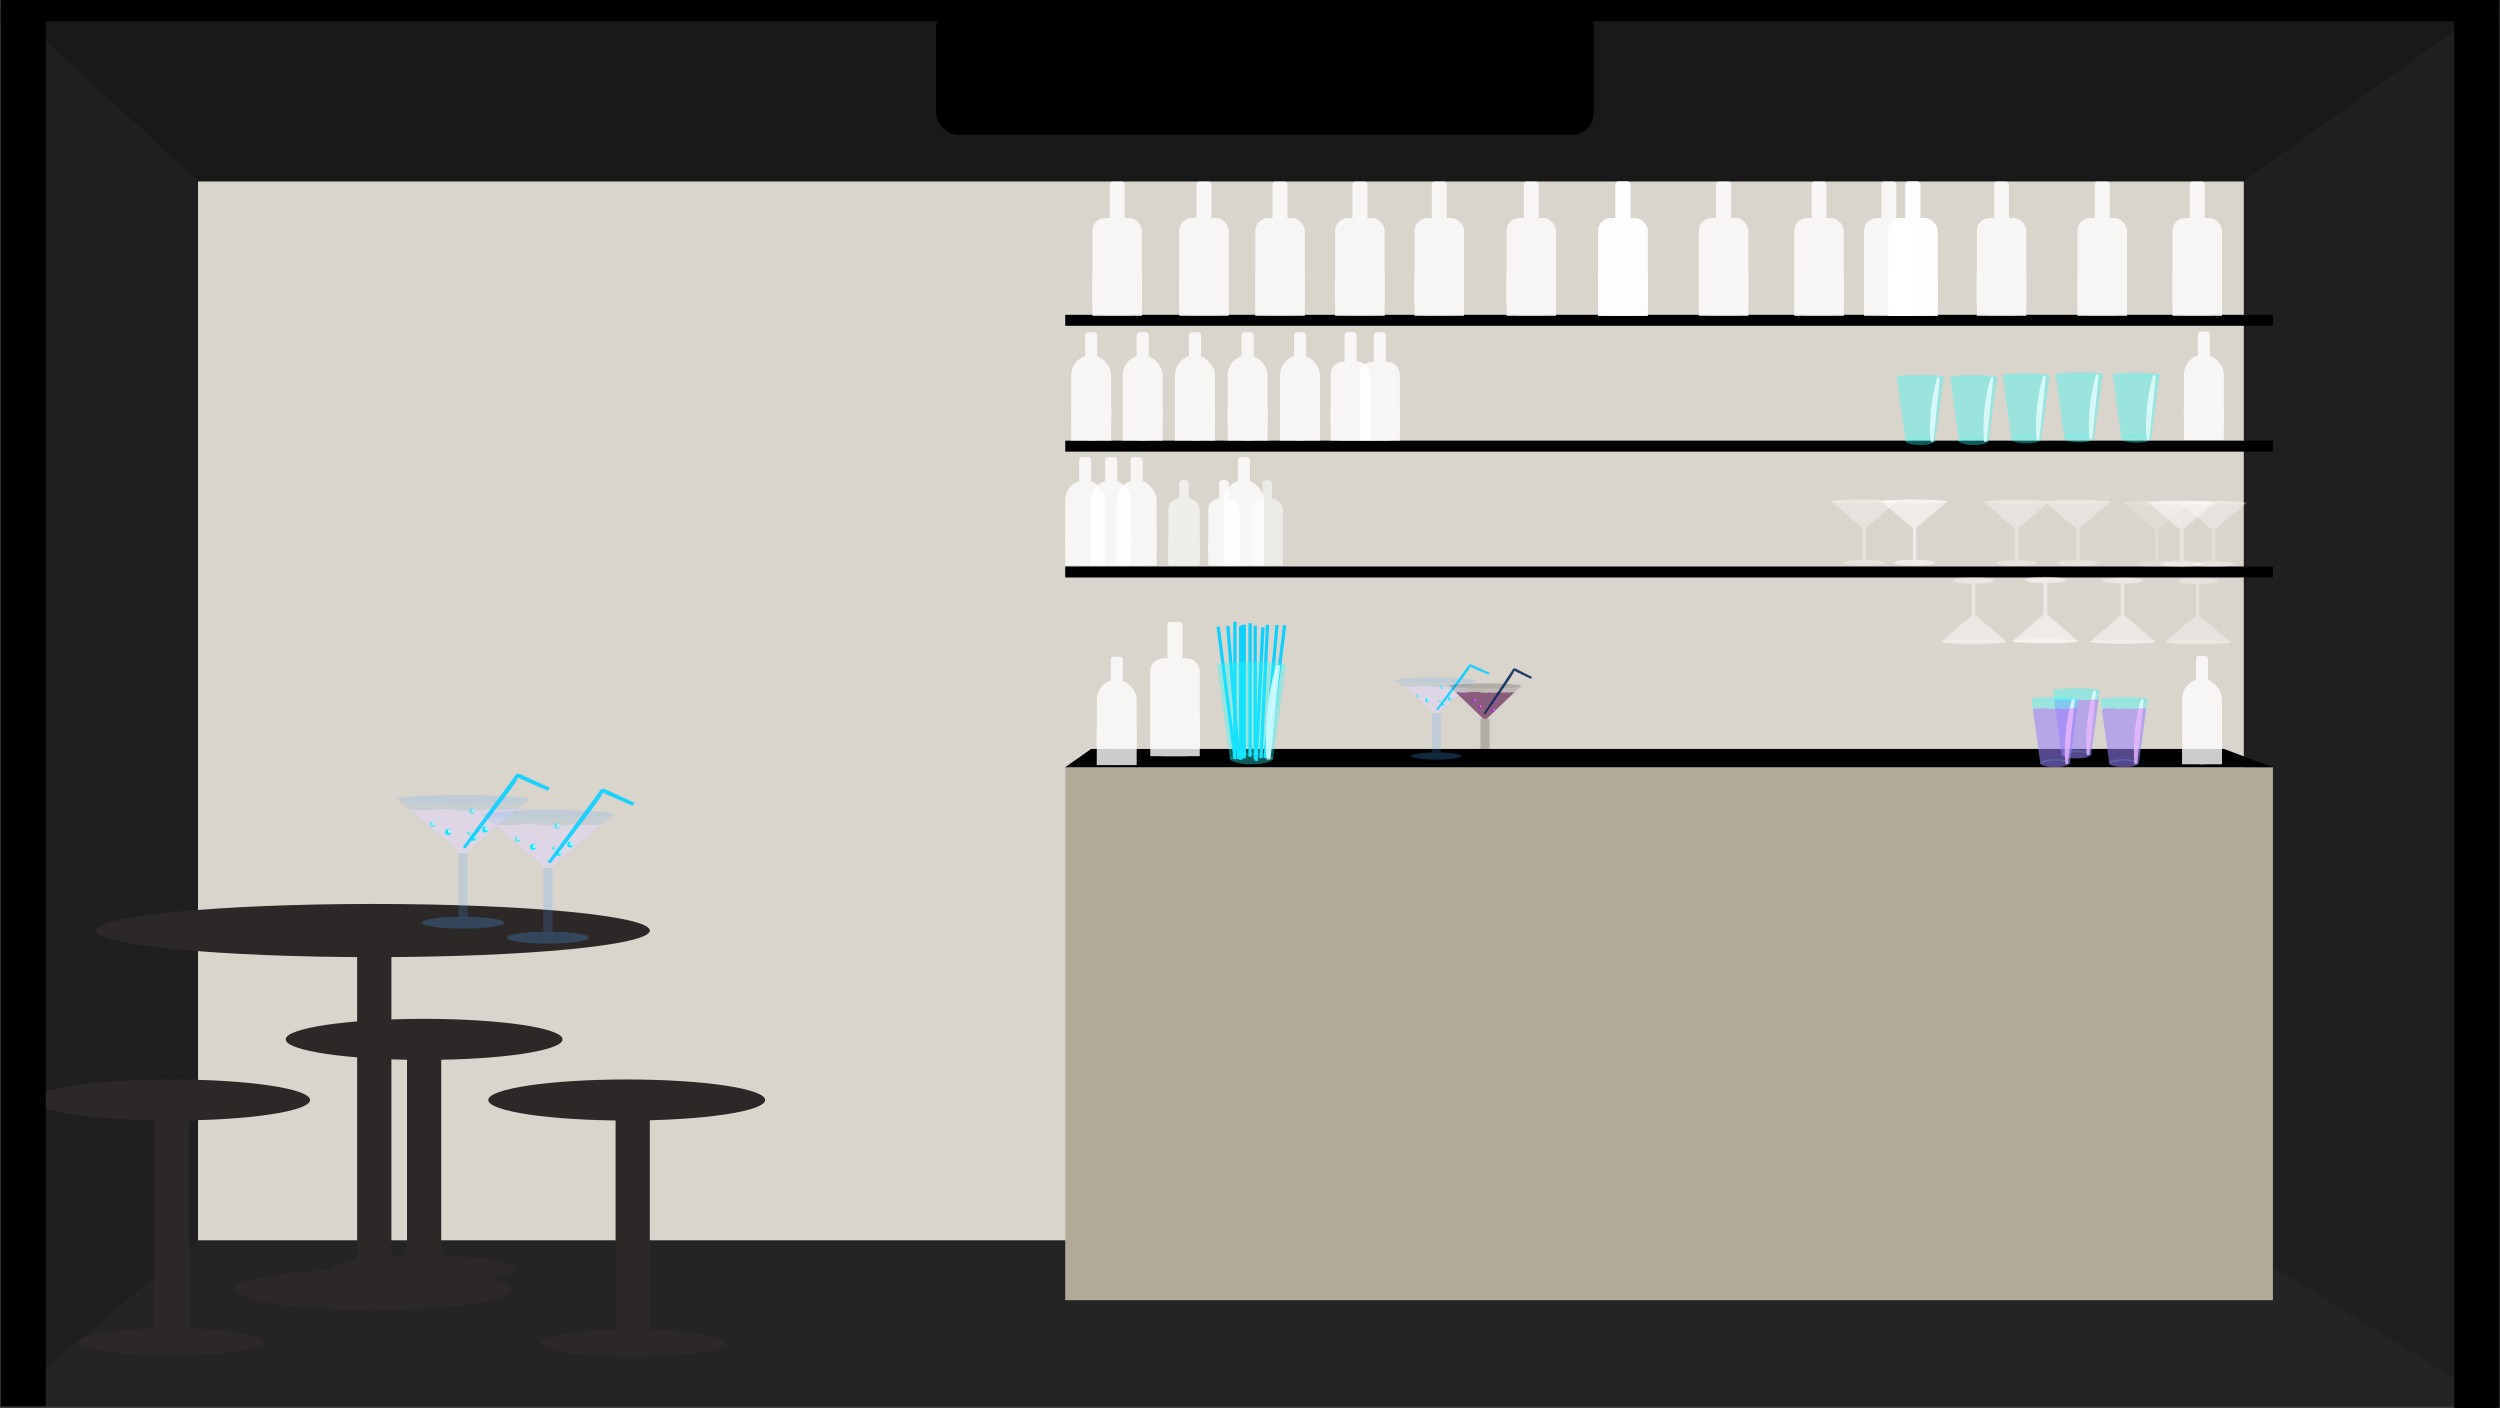 <svg id="Layer_1" data-name="Layer 1" xmlns="http://www.w3.org/2000/svg" width="1366" height="769.29" viewBox="0 0 1366 769.29"><rect x="0" y="0" width="1366" height="769.29" fill="#333333" stroke="none"/><defs><style>.cls-1,.cls-13{opacity:0.4;}.cls-11,.cls-16,.cls-2,.cls-29{opacity:0.5;}.cls-12,.cls-14,.cls-21,.cls-26,.cls-27,.cls-3{opacity:0.3;}.cls-4{fill:#d9d4cc;}.cls-5{fill:none;stroke-width:6px;}.cls-27,.cls-5{stroke:#000;}.cls-14,.cls-27,.cls-5{stroke-miterlimit:10;}.cls-6{fill:#b2a999;}.cls-7{fill:#2d2828;}.cls-25,.cls-8{opacity:0.8;}.cls-20,.cls-21,.cls-9{fill:#fff;}.cls-10,.cls-24,.cls-30{opacity:0.6;}.cls-12,.cls-13,.cls-14,.cls-15{fill:#4aa5ff;}.cls-14{stroke:#4aa5ff;}.cls-14,.cls-27{stroke-width:5px;}.cls-15,.cls-28{opacity:0.2;}.cls-16{fill:#f6def9;}.cls-17{fill:#15e7ff;}.cls-18{fill:#bff8ff;}.cls-19,.cls-23{fill:#0bd1ff;}.cls-19,.cls-32{opacity:0.9;}.cls-20{opacity:0.45;}.cls-22{fill:gray;}.cls-24{fill:#2afffc;}.cls-25{fill:#e5fdff;}.cls-26{fill:#f915ff;}.cls-29{fill:#550045;}.cls-30{fill:#be00e9;}.cls-31{fill:#d294ff;}.cls-32{fill:#092a5e;}</style></defs><polygon class="cls-1" points="1226 99.18 1226 413.26 1241.9 419.19 1241.9 692.36 1365.5 768.35 1365.5 -0.35 1226 99.18"/><polygon class="cls-2" points="1226 99.18 1365.5 -0.35 0.5 -0.35 108.19 99.18 1226 99.18"/><polygon class="cls-1" points="108.19 677.7 0.5 768.35 0.5 -0.35 108.19 99.18 108.19 677.7"/><polygon class="cls-3" points="1241.9 710.41 582.04 710.41 582.04 677.7 108.19 677.7 0.5 768.35 1365.5 768.35 1241.9 692.36 1241.9 710.41"/><rect x="511.48" y="3.43" width="359.34" height="70.16" rx="12"/><rect class="cls-4" x="108.19" y="99.18" width="1117.8" height="578.51"/><line class="cls-5" x1="582.05" y1="175.01" x2="1241.9" y2="175.01"/><line class="cls-5" x1="582.05" y1="243.77" x2="1241.9" y2="243.77"/><line class="cls-5" x1="582.05" y1="312.53" x2="1241.9" y2="312.53"/><rect class="cls-6" x="582.05" y="419.19" width="659.86" height="291.22"/><ellipse class="cls-7" cx="203.8" cy="508.45" rx="151.28" ry="14.53"/><ellipse class="cls-7" cx="93.79" cy="601.04" rx="75.64" ry="11.22"/><ellipse class="cls-7" cx="342.43" cy="601.04" rx="75.64" ry="11.22"/><ellipse class="cls-7" cx="231.74" cy="567.92" rx="75.64" ry="11.22"/><rect class="cls-7" x="195.15" y="520.62" width="18.71" height="188.32"/><ellipse class="cls-7" cx="203.8" cy="704.57" rx="75.64" ry="11.22"/><rect class="cls-7" x="84.43" y="596.02" width="18.71" height="132.14"/><rect class="cls-7" x="336.36" y="601.04" width="18.71" height="132.14"/><rect class="cls-7" x="222.39" y="567.92" width="18.71" height="132.14"/><ellipse class="cls-7" cx="93.79" cy="733.18" rx="50.24" ry="7.45"/><ellipse class="cls-7" cx="345.72" cy="733.92" rx="50.24" ry="7.45"/><ellipse class="cls-7" cx="231.74" cy="693.35" rx="50.24" ry="7.45"/><g class="cls-8"><rect class="cls-9" x="589.67" y="249.78" width="6.57" height="17.64" rx="1.57"/><rect class="cls-9" x="582.05" y="262.36" width="21.81" height="46.64" rx="10.91"/><rect class="cls-9" x="582.05" y="291.35" width="21.81" height="17.65"/></g><g class="cls-8"><rect class="cls-9" x="621.08" y="181.52" width="6.57" height="17.64" rx="1.57"/><rect class="cls-9" x="613.46" y="194.1" width="21.81" height="46.64" rx="10.91"/><rect class="cls-9" x="613.46" y="223.1" width="21.81" height="17.65"/></g><g class="cls-8"><rect class="cls-9" x="592.95" y="181.52" width="6.57" height="17.64" rx="1.57"/><rect class="cls-9" x="585.33" y="194.1" width="21.81" height="46.64" rx="10.91"/><rect class="cls-9" x="585.33" y="223.1" width="21.81" height="17.65"/></g><g class="cls-8"><rect class="cls-9" x="676.43" y="249.78" width="6.57" height="17.64" rx="1.57"/><rect class="cls-9" x="668.81" y="262.36" width="21.81" height="46.64" rx="10.91"/><rect class="cls-9" x="668.81" y="291.35" width="21.81" height="17.65"/></g><g class="cls-10"><rect class="cls-9" x="644.33" y="262.36" width="5.18" height="13.89" rx="1.57"/><rect class="cls-9" x="638.33" y="272.27" width="17.18" height="36.73" rx="6.36"/><rect class="cls-9" x="638.33" y="295.1" width="17.18" height="13.9"/></g><g class="cls-8"><rect class="cls-9" x="603.86" y="249.78" width="6.57" height="17.64" rx="1.57"/><rect class="cls-9" x="596.24" y="262.36" width="21.81" height="46.64" rx="10.91"/><rect class="cls-9" x="596.24" y="291.35" width="21.81" height="17.65"/></g><g class="cls-8"><rect class="cls-9" x="617.79" y="249.78" width="6.57" height="17.64" rx="1.57"/><rect class="cls-9" x="610.17" y="262.36" width="21.81" height="46.64" rx="10.91"/><rect class="cls-9" x="610.17" y="291.35" width="21.81" height="17.65"/></g><g class="cls-8"><rect class="cls-9" x="666.22" y="262.36" width="5.18" height="13.89" rx="1.57"/><rect class="cls-9" x="660.22" y="272.27" width="17.18" height="36.73" rx="6.36"/><rect class="cls-9" x="660.22" y="295.1" width="17.18" height="13.9"/></g><g class="cls-11"><rect class="cls-9" x="689.85" y="262.36" width="5.18" height="13.89" rx="1.57"/><rect class="cls-9" x="683.85" y="272.27" width="17.18" height="36.73" rx="6.36"/><rect class="cls-9" x="683.85" y="295.1" width="17.18" height="13.9"/></g><g class="cls-8"><rect class="cls-9" x="707.04" y="181.52" width="6.57" height="17.64" rx="1.57"/><rect class="cls-9" x="699.42" y="194.1" width="21.81" height="46.64" rx="10.91"/><rect class="cls-9" x="699.42" y="223.1" width="21.81" height="17.65"/></g><g class="cls-8"><rect class="cls-9" x="678.42" y="181.52" width="6.57" height="17.64" rx="1.57"/><rect class="cls-9" x="670.8" y="194.1" width="21.81" height="46.64" rx="10.91"/><rect class="cls-9" x="670.8" y="223.1" width="21.81" height="17.65"/></g><g class="cls-8"><rect class="cls-9" x="649.65" y="181.52" width="6.57" height="17.64" rx="1.57"/><rect class="cls-9" x="642.03" y="194.1" width="21.81" height="46.64" rx="10.91"/><rect class="cls-9" x="642.03" y="223.1" width="21.81" height="17.65"/></g><g class="cls-8"><rect class="cls-9" x="1200.9" y="181.18" width="6.57" height="17.64" rx="1.57"/><rect class="cls-9" x="1193.28" y="193.76" width="21.81" height="46.64" rx="10.91"/><rect class="cls-9" x="1193.28" y="222.75" width="21.81" height="17.65"/></g><g class="cls-8"><rect class="cls-9" x="734.69" y="181.52" width="6.57" height="17.64" rx="1.57"/><rect class="cls-9" x="727.07" y="197.62" width="21.81" height="43.12" rx="6.97"/><rect class="cls-9" x="727.07" y="223.1" width="21.81" height="17.65"/></g><g class="cls-8"><rect class="cls-9" x="750.68" y="181.52" width="6.57" height="17.64" rx="1.57"/><rect class="cls-9" x="743.06" y="197.62" width="21.81" height="43.12" rx="6.97"/><rect class="cls-9" x="743.06" y="223.1" width="21.81" height="17.65"/></g><g class="cls-10"><ellipse class="cls-12" cx="253.01" cy="436.79" rx="35.97" ry="2.35"/><ellipse class="cls-13" cx="253.01" cy="504.15" rx="22.47" ry="3.24"/><line class="cls-14" x1="253.01" y1="466.08" x2="253.01" y2="500.91"/><path class="cls-15" d="M289,436.79l-34.36,29.35h-3.26L217,436.79a11.87,11.87,0,0,0,4.65,1.16l4.46.4,4.32.27,3.69.17,4.45.16,6.35.13,8,.06s10.22.06,10.24-.09l7.2-.2,8.87-.46,5.56-.51S287.72,437.72,289,436.79Z"/></g><path class="cls-16" d="M224.25,442.48s2.41-.36,3,0,8.48.28,8.64,0,11.25-.6,12.25,0,15.79.48,16.11.2a4.79,4.79,0,0,1,1.85-.57c-.2.13,1.32.06,1.67.39s7.29,0,7.29,0a17.49,17.49,0,0,0,4.09,0,7.28,7.28,0,0,1,2.65,0l-27.15,23.6h-3.26Z"/><g class="cls-11"><circle class="cls-17" cx="236.4" cy="450.31" r="1.64"/><ellipse class="cls-18" cx="236.88" cy="449.89" rx="0.75" ry="0.94"/></g><circle class="cls-17" cx="244.82" cy="454.66" r="1.64"/><ellipse class="cls-18" cx="245.58" cy="454.3" rx="0.75" ry="0.94"/><g class="cls-11"><circle class="cls-17" cx="257.93" cy="443.18" r="1.64"/><ellipse class="cls-18" cx="258.68" cy="442.81" rx="0.75" ry="0.94"/></g><circle class="cls-17" cx="265.11" cy="453.27" r="1.64"/><ellipse class="cls-18" cx="265.86" cy="452.9" rx="0.75" ry="0.94"/><circle class="cls-17" cx="258.75" cy="457.77" r="1.64"/><ellipse class="cls-18" cx="259.5" cy="457.4" rx="0.75" ry="0.94"/><circle class="cls-17" cx="260.83" cy="453.84" r="0.82"/><ellipse class="cls-18" cx="261.21" cy="453.66" rx="0.38" ry="0.47"/><circle class="cls-17" cx="256.29" cy="455.24" r="0.82"/><ellipse class="cls-18" cx="256.67" cy="455.06" rx="0.38" ry="0.47"/><path class="cls-19" d="M252.84,462.78l28.06-38.13s1-2.81,3.52-1.59,16,7.34,16,7.34l-1.11,1.67-15-6.56s-1.33-1.56-1.89.67-28.09,37.42-28.09,37.42Z"/><g class="cls-10"><ellipse class="cls-12" cx="299.38" cy="444.97" rx="35.97" ry="2.35"/><ellipse class="cls-13" cx="299.38" cy="512.33" rx="22.47" ry="3.24"/><line class="cls-14" x1="299.38" y1="474.26" x2="299.38" y2="509.09"/><path class="cls-15" d="M335.36,445,301,474.32h-3.25L263.41,445a11.87,11.87,0,0,0,4.65,1.16l4.46.41,4.32.26,3.7.17,4.44.16,6.35.13,8.05.06s10.22.06,10.25-.09l7.19-.2,8.88-.46,5.55-.51S334.1,445.9,335.36,445Z"/></g><path class="cls-16" d="M270.62,450.66s2.41-.36,3,0,8.48.28,8.64,0,11.25-.6,12.25,0,15.79.49,16.11.2a4.79,4.79,0,0,1,1.85-.57c-.2.13,1.33.06,1.67.4s7.29,0,7.29,0a18.15,18.15,0,0,0,4.1,0,7.06,7.06,0,0,1,2.65,0L301,474.32h-3.25Z"/><g class="cls-11"><circle class="cls-17" cx="282.77" cy="458.5" r="1.64"/><ellipse class="cls-18" cx="283.26" cy="458.07" rx="0.75" ry="0.94"/></g><circle class="cls-17" cx="291.2" cy="462.84" r="1.64"/><ellipse class="cls-18" cx="291.95" cy="462.48" rx="0.75" ry="0.94"/><g class="cls-11"><circle class="cls-17" cx="304.3" cy="451.36" r="1.64"/><ellipse class="cls-18" cx="305.06" cy="450.99" rx="0.75" ry="0.94"/></g><circle class="cls-17" cx="311.48" cy="461.45" r="1.64"/><ellipse class="cls-18" cx="312.23" cy="461.08" rx="0.75" ry="0.94"/><circle class="cls-17" cx="305.12" cy="465.95" r="1.64"/><ellipse class="cls-18" cx="305.88" cy="465.59" rx="0.75" ry="0.94"/><circle class="cls-17" cx="307.21" cy="462.02" r="0.82"/><ellipse class="cls-18" cx="307.58" cy="461.84" rx="0.38" ry="0.47"/><circle class="cls-17" cx="302.66" cy="463.42" r="0.82"/><ellipse class="cls-18" cx="303.04" cy="463.24" rx="0.38" ry="0.47"/><path class="cls-19" d="M299.21,471l28.06-38.13s1-2.81,3.52-1.59,16,7.35,16,7.35l-1.11,1.66-15-6.56s-1.33-1.56-1.88.67-28.1,37.42-28.1,37.42Z"/><g class="cls-10"><ellipse class="cls-20" cx="1208.87" cy="274.89" rx="17.8" ry="1.16"/><ellipse class="cls-21" cx="1208.87" cy="308.22" rx="11.11" ry="1.6"/><path class="cls-21" d="M1226.67,274.89l-17,14.52h-1.61l-17-14.52a5.89,5.89,0,0,0,2.3.58l2.2.2,2.14.13,1.83.09,2.2.07,3.14.07,4,0s5.06,0,5.07-.05l3.56-.1,4.39-.22,2.74-.26A5,5,0,0,0,1226.67,274.89Z"/><rect class="cls-21" x="1208.06" y="289.41" width="1.82" height="17.21"/></g><g class="cls-10"><ellipse class="cls-20" cx="1192.08" cy="274.89" rx="17.8" ry="1.16"/><ellipse class="cls-21" cx="1192.08" cy="308.22" rx="11.11" ry="1.6"/><path class="cls-21" d="M1209.87,274.89l-17,14.52h-1.61l-17-14.52a6,6,0,0,0,2.3.58l2.21.2,2.13.13,1.83.09,2.2.07,3.15.07,4,0s5.05,0,5.06-.05l3.56-.1,4.39-.22,2.75-.26A4.88,4.88,0,0,0,1209.87,274.89Z"/><rect class="cls-21" x="1191.26" y="289.41" width="1.82" height="17.21"/></g><g class="cls-10"><ellipse class="cls-20" cx="1178.39" cy="274.89" rx="17.8" ry="1.16"/><ellipse class="cls-21" cx="1178.39" cy="308.22" rx="11.11" ry="1.6"/><path class="cls-21" d="M1196.19,274.89l-17,14.52h-1.61l-17-14.52a6,6,0,0,0,2.3.58l2.21.2,2.14.13,1.83.09,2.2.07,3.14.07,4,0s5,0,5.07-.05l3.56-.1,4.39-.22,2.74-.26A5,5,0,0,0,1196.19,274.89Z"/><rect class="cls-21" x="1177.57" y="289.41" width="1.82" height="17.21"/></g><g class="cls-10"><ellipse class="cls-20" cx="1209.87" cy="274.89" rx="17.8" ry="1.16"/><ellipse class="cls-21" cx="1209.87" cy="308.22" rx="11.11" ry="1.6"/><path class="cls-21" d="M1227.67,274.89l-17,14.52h-1.61l-17-14.52a5.89,5.89,0,0,0,2.3.58l2.21.2,2.13.13,1.83.09,2.2.07,3.14.07,4,0s5.06,0,5.07-.05l3.56-.1,4.39-.22,2.75-.26A4.91,4.91,0,0,0,1227.67,274.89Z"/><rect class="cls-21" x="1209.06" y="289.41" width="1.82" height="17.21"/></g><g class="cls-10"><ellipse class="cls-20" cx="1018.56" cy="274.15" rx="17.8" ry="1.16"/><ellipse class="cls-21" cx="1018.56" cy="307.47" rx="11.11" ry="1.6"/><path class="cls-21" d="M1036.36,274.15l-17,14.52h-1.61l-17-14.52a5.79,5.79,0,0,0,2.3.57l2.2.2,2.14.14,1.83.08,2.2.08,3.14.07,4,0s5.05,0,5.07,0l3.56-.1,4.39-.23,2.74-.25A5,5,0,0,0,1036.36,274.15Z"/><rect class="cls-21" x="1017.75" y="288.67" width="1.82" height="17.21"/></g><g class="cls-10"><ellipse class="cls-20" cx="1046.01" cy="274.15" rx="17.8" ry="1.16"/><ellipse class="cls-21" cx="1046.01" cy="307.47" rx="11.11" ry="1.6"/><path class="cls-21" d="M1063.8,274.15l-17,14.52h-1.61l-17-14.52a5.86,5.86,0,0,0,2.3.57l2.21.2,2.13.14,1.83.08,2.2.08,3.14.07,4,0s5,0,5.06,0l3.56-.1,4.39-.23,2.75-.25A4.88,4.88,0,0,0,1063.8,274.15Z"/><rect class="cls-21" x="1045.19" y="288.67" width="1.82" height="17.21"/></g><g class="cls-10"><ellipse class="cls-20" cx="1101.73" cy="274.15" rx="17.8" ry="1.16"/><ellipse class="cls-21" cx="1101.73" cy="307.47" rx="11.11" ry="1.6"/><path class="cls-21" d="M1119.53,274.15l-17,14.52h-1.61l-17-14.52a5.79,5.79,0,0,0,2.3.57l2.21.2,2.13.14,1.83.08,2.2.08,3.14.07,4,0s5.06,0,5.07,0l3.56-.1,4.39-.23,2.75-.25A4.88,4.88,0,0,0,1119.53,274.15Z"/><rect class="cls-21" x="1100.92" y="288.67" width="1.82" height="17.21"/></g><g class="cls-10"><ellipse class="cls-20" cx="1135.11" cy="274.15" rx="17.8" ry="1.16"/><ellipse class="cls-21" cx="1135.11" cy="307.47" rx="11.11" ry="1.6"/><path class="cls-21" d="M1152.9,274.15l-17,14.52h-1.61l-17-14.52a5.86,5.86,0,0,0,2.3.57l2.21.2,2.14.14,1.82.08,2.2.08,3.15.07,4,0s5.05,0,5.07,0l3.55-.1,4.39-.23,2.75-.25A4.88,4.88,0,0,0,1152.9,274.15Z"/><rect class="cls-21" x="1134.29" y="288.67" width="1.82" height="17.21"/></g><g class="cls-10"><ellipse class="cls-20" cx="1200.9" cy="350.98" rx="17.8" ry="1.16"/><ellipse class="cls-21" cx="1200.9" cy="317.66" rx="11.11" ry="1.6"/><path class="cls-21" d="M1183.1,351l17-14.51h1.61l17,14.51a6,6,0,0,0-2.3-.57l-2.21-.2-2.13-.13-1.83-.09-2.2-.07-3.14-.07-4,0s-5.06,0-5.07.05l-3.56.1-4.39.22-2.75.25A4.91,4.91,0,0,0,1183.1,351Z"/><rect class="cls-21" x="1199.9" y="319.26" width="1.82" height="17.21" transform="translate(2401.61 655.72) rotate(-180)"/></g><g class="cls-10"><ellipse class="cls-20" cx="1159.78" cy="350.57" rx="17.8" ry="1.16"/><ellipse class="cls-21" cx="1159.78" cy="317.24" rx="11.11" ry="1.6"/><path class="cls-21" d="M1142,350.57l17-14.52h1.61l17,14.52a5.89,5.89,0,0,0-2.3-.58l-2.2-.2-2.14-.13-1.83-.08-2.2-.08-3.14-.07-4,0s-5,0-5.07.05l-3.56.1-4.39.22L1144,350A5,5,0,0,0,1142,350.57Z"/><rect class="cls-21" x="1158.78" y="318.84" width="1.82" height="17.21" transform="translate(2319.37 654.89) rotate(-180)"/></g><g class="cls-10"><ellipse class="cls-20" cx="1159.78" cy="350.57" rx="17.8" ry="1.16"/><ellipse class="cls-21" cx="1159.78" cy="317.24" rx="11.11" ry="1.6"/><path class="cls-21" d="M1142,350.57l17-14.52h1.61l17,14.52a5.89,5.89,0,0,0-2.3-.58l-2.2-.2-2.14-.13-1.83-.08-2.2-.08-3.14-.07-4,0s-5,0-5.07.05l-3.56.1-4.39.22L1144,350A5,5,0,0,0,1142,350.57Z"/><rect class="cls-21" x="1158.78" y="318.84" width="1.82" height="17.21" transform="translate(2319.37 654.89) rotate(-180)"/></g><g class="cls-10"><ellipse class="cls-20" cx="1200.8" cy="350.57" rx="17.8" ry="1.16"/><ellipse class="cls-21" cx="1200.8" cy="317.24" rx="11.11" ry="1.6"/><path class="cls-21" d="M1183,350.57l17-14.52h1.61l17,14.52a6,6,0,0,0-2.3-.58l-2.21-.2-2.13-.13-1.83-.08-2.2-.08-3.14-.07-4,0s-5,0-5.06.05l-3.56.1-4.39.22L1185,350A4.88,4.88,0,0,0,1183,350.57Z"/><rect class="cls-21" x="1199.8" y="318.84" width="1.82" height="17.21" transform="translate(2401.42 654.89) rotate(-180)"/></g><g class="cls-10"><ellipse class="cls-20" cx="1117.58" cy="350.05" rx="17.8" ry="1.16"/><ellipse class="cls-21" cx="1117.58" cy="316.73" rx="11.11" ry="1.6"/><path class="cls-21" d="M1099.79,350.05l17-14.52h1.61l17,14.52a5.86,5.86,0,0,0-2.3-.57l-2.21-.2-2.13-.14-1.83-.08-2.2-.08-3.14-.06-4,0s-5,0-5.06.05L1109,349l-4.39.23-2.75.25A4.88,4.88,0,0,0,1099.79,350.05Z"/><rect class="cls-21" x="1116.58" y="318.32" width="1.82" height="17.21" transform="translate(2234.98 653.86) rotate(-180)"/></g><g class="cls-10"><ellipse class="cls-20" cx="1118.26" cy="350.56" rx="17.8" ry="1.16"/><ellipse class="cls-21" cx="1118.26" cy="317.24" rx="11.11" ry="1.6"/><path class="cls-21" d="M1100.47,350.56l17-14.52h1.61l17,14.52a6,6,0,0,0-2.3-.58l-2.21-.2-2.13-.13-1.83-.08-2.2-.08-3.14-.07-4,0s-5,0-5.06.05l-3.56.1-4.39.22-2.75.26A4.88,4.88,0,0,0,1100.47,350.56Z"/><rect class="cls-21" x="1117.26" y="318.83" width="1.82" height="17.21" transform="translate(2236.34 654.87) rotate(-180)"/></g><g class="cls-8"><rect class="cls-9" x="1196.5" y="99.18" width="8.15" height="21.87" rx="1.57"/><rect class="cls-9" x="1187.05" y="119.15" width="27.05" height="53.46" rx="6.97"/><rect class="cls-9" x="1187.05" y="150.73" width="27.05" height="21.88"/></g><g class="cls-8"><rect class="cls-9" x="1041.12" y="99.18" width="8.15" height="21.87" rx="1.57"/><rect class="cls-9" x="1031.67" y="119.15" width="27.05" height="53.46" rx="6.97"/><rect class="cls-9" x="1031.67" y="150.73" width="27.05" height="21.88"/></g><g class="cls-8"><rect class="cls-9" x="1089.55" y="99.18" width="8.15" height="21.87" rx="1.57"/><rect class="cls-9" x="1080.11" y="119.15" width="27.05" height="53.46" rx="6.97"/><rect class="cls-9" x="1080.11" y="150.73" width="27.05" height="21.88"/></g><g class="cls-8"><rect class="cls-9" x="1144.59" y="99.18" width="8.15" height="21.87" rx="1.57"/><rect class="cls-9" x="1135.14" y="119.15" width="27.05" height="53.46" rx="6.97"/><rect class="cls-9" x="1135.14" y="150.73" width="27.05" height="21.88"/></g><g class="cls-8"><rect class="cls-9" x="832.61" y="99.18" width="8.15" height="21.87" rx="1.57"/><rect class="cls-9" x="823.16" y="119.15" width="27.05" height="53.46" rx="6.97"/><rect class="cls-9" x="823.16" y="150.73" width="27.05" height="21.88"/></g><g class="cls-8"><rect class="cls-9" x="882.71" y="99.18" width="8.15" height="21.87" rx="1.57"/><rect class="cls-9" x="873.26" y="119.15" width="27.05" height="53.46" rx="6.97"/><rect class="cls-9" x="873.26" y="150.73" width="27.05" height="21.88"/></g><g class="cls-8"><rect class="cls-9" x="937.69" y="99.18" width="8.15" height="21.87" rx="1.57"/><rect class="cls-9" x="928.25" y="119.15" width="27.05" height="53.46" rx="6.97"/><rect class="cls-9" x="928.25" y="150.73" width="27.05" height="21.88"/></g><g class="cls-8"><rect class="cls-9" x="989.85" y="99.18" width="8.15" height="21.87" rx="1.57"/><rect class="cls-9" x="980.4" y="119.15" width="27.05" height="53.46" rx="6.97"/><rect class="cls-9" x="980.4" y="150.73" width="27.05" height="21.88"/></g><g class="cls-8"><rect class="cls-9" x="738.98" y="99.18" width="8.15" height="21.87" rx="1.57"/><rect class="cls-9" x="729.53" y="119.15" width="27.05" height="53.46" rx="6.97"/><rect class="cls-9" x="729.53" y="150.73" width="27.05" height="21.88"/></g><g class="cls-8"><rect class="cls-9" x="782.33" y="99.18" width="8.15" height="21.87" rx="1.57"/><rect class="cls-9" x="772.88" y="119.15" width="27.05" height="53.46" rx="6.97"/><rect class="cls-9" x="772.88" y="150.73" width="27.05" height="21.88"/></g><g class="cls-8"><rect class="cls-9" x="606.36" y="99.18" width="8.15" height="21.87" rx="1.57"/><rect class="cls-9" x="596.91" y="119.15" width="27.05" height="53.46" rx="6.97"/><rect class="cls-9" x="596.91" y="150.73" width="27.05" height="21.88"/></g><g class="cls-8"><rect class="cls-9" x="653.78" y="99.18" width="8.15" height="21.87" rx="1.57"/><rect class="cls-9" x="644.33" y="119.15" width="27.05" height="53.46" rx="6.97"/><rect class="cls-9" x="644.33" y="150.73" width="27.05" height="21.88"/></g><g class="cls-8"><rect class="cls-9" x="695.34" y="99.18" width="8.15" height="21.87" rx="1.57"/><rect class="cls-9" x="685.9" y="119.15" width="27.05" height="53.46" rx="6.97"/><rect class="cls-9" x="685.9" y="150.73" width="27.05" height="21.88"/></g><polygon class="cls-22" points="582.04 419.19 603.86 409.2 1241.9 419.19 582.04 419.19"/><polygon points="1215.09 409.2 1241.9 419.19 582.04 419.19 596.24 409.2 1215.09 409.2"/><g class="cls-8"><rect class="cls-9" x="1199.9" y="358.39" width="6.57" height="17.64" rx="1.57"/><rect class="cls-9" x="1192.28" y="370.97" width="21.81" height="46.64" rx="10.91"/><rect class="cls-9" x="1192.28" y="399.97" width="21.81" height="17.65"/></g><g class="cls-8"><rect class="cls-9" x="606.89" y="358.83" width="6.57" height="17.64" rx="1.57"/><rect class="cls-9" x="599.27" y="371.41" width="21.81" height="46.64" rx="10.91"/><rect class="cls-9" x="599.27" y="400.4" width="21.81" height="17.65"/></g><g class="cls-8"><rect class="cls-9" x="637.95" y="339.76" width="8.15" height="21.87" rx="1.57"/><rect class="cls-9" x="628.5" y="359.72" width="27.05" height="53.46" rx="6.97"/><rect class="cls-9" x="628.5" y="391.3" width="27.05" height="21.88"/></g><g class="cls-10"><ellipse class="cls-20" cx="1135.38" cy="274.49" rx="17.8" ry="1.16"/><ellipse class="cls-21" cx="1135.38" cy="307.82" rx="11.11" ry="1.6"/><path class="cls-21" d="M1153.18,274.49l-17,14.52h-1.61l-17-14.52a6,6,0,0,0,2.3.58l2.21.2,2.14.13,1.83.09,2.2.07,3.14.07,4,0s5,0,5.07-.05l3.56-.1,4.39-.22,2.74-.25A4.85,4.85,0,0,0,1153.18,274.49Z"/><rect class="cls-21" x="1134.57" y="289.01" width="1.82" height="17.21"/></g><g class="cls-10"><ellipse class="cls-20" cx="1101.83" cy="274.49" rx="17.8" ry="1.16"/><ellipse class="cls-21" cx="1101.83" cy="307.82" rx="11.11" ry="1.6"/><path class="cls-21" d="M1119.62,274.49l-17,14.52H1101l-17-14.52a6,6,0,0,0,2.3.58l2.21.2,2.13.13,1.83.09,2.2.07,3.15.07,4,0s5.05,0,5.06-.05l3.56-.1,4.39-.22,2.75-.25A4.79,4.79,0,0,0,1119.62,274.49Z"/><rect class="cls-21" x="1101.01" y="289.01" width="1.82" height="17.21"/></g><g class="cls-10"><ellipse class="cls-20" cx="1046.01" cy="274.08" rx="17.8" ry="1.16"/><ellipse class="cls-21" cx="1046.01" cy="307.4" rx="11.11" ry="1.6"/><path class="cls-21" d="M1063.8,274.08l-17,14.52h-1.61l-17-14.52a6.07,6.07,0,0,0,2.3.57l2.21.2,2.13.13,1.83.09,2.2.07,3.14.07,4,0s5,0,5.06-.05l3.56-.09,4.39-.23,2.75-.25A4.88,4.88,0,0,0,1063.8,274.08Z"/><rect class="cls-21" x="1045.19" y="288.6" width="1.82" height="17.21"/></g><g class="cls-10"><ellipse class="cls-20" cx="1046.1" cy="274.08" rx="17.8" ry="1.16"/><ellipse class="cls-21" cx="1046.1" cy="307.4" rx="11.11" ry="1.6"/><path class="cls-21" d="M1063.89,274.08l-17,14.52h-1.61l-17-14.52a6.07,6.07,0,0,0,2.3.57l2.21.2,2.14.13,1.83.09,2.2.07,3.14.07,4,0s5.05,0,5.07-.05l3.55-.09,4.4-.23,2.74-.25A4.88,4.88,0,0,0,1063.89,274.08Z"/><rect class="cls-21" x="1045.28" y="288.6" width="1.82" height="17.21"/></g><g class="cls-10"><ellipse class="cls-20" cx="1117.31" cy="350.17" rx="17.8" ry="1.16"/><ellipse class="cls-21" cx="1117.31" cy="316.85" rx="11.11" ry="1.6"/><path class="cls-21" d="M1099.52,350.17l17-14.52h1.61l17,14.52a5.86,5.86,0,0,0-2.3-.57l-2.21-.21-2.14-.13-1.82-.08-2.2-.08-3.15-.07-4,0s-5,0-5.06.05l-3.56.1-4.39.22-2.75.26A4.88,4.88,0,0,0,1099.52,350.17Z"/><rect class="cls-21" x="1116.31" y="318.44" width="1.82" height="17.21" transform="translate(2234.44 654.09) rotate(-180)"/></g><g class="cls-8"><rect class="cls-9" x="882.71" y="99.18" width="8.15" height="21.87" rx="1.57"/><rect class="cls-9" x="873.26" y="119.15" width="27.05" height="53.46" rx="6.97"/><rect class="cls-9" x="873.26" y="150.73" width="27.05" height="21.88"/></g><g class="cls-8"><rect class="cls-9" x="1041.12" y="99.18" width="8.15" height="21.87" rx="1.57"/><rect class="cls-9" x="1031.67" y="119.15" width="27.05" height="53.46" rx="6.97"/><rect class="cls-9" x="1031.67" y="150.73" width="27.05" height="21.88"/></g><g class="cls-8"><rect class="cls-9" x="1027.99" y="99.18" width="8.15" height="21.87" rx="1.57"/><rect class="cls-9" x="1018.55" y="119.15" width="27.05" height="53.46" rx="6.97"/><rect class="cls-9" x="1018.55" y="150.73" width="27.05" height="21.88"/></g><g class="cls-10"><ellipse class="cls-20" cx="1046.01" cy="274.15" rx="17.8" ry="1.16"/><ellipse class="cls-21" cx="1046.01" cy="307.47" rx="11.11" ry="1.6"/><path class="cls-21" d="M1063.8,274.15l-17,14.52h-1.61l-17-14.52a5.86,5.86,0,0,0,2.3.57l2.21.2,2.13.14,1.83.08,2.2.08,3.14.07,4,0s5,0,5.06,0l3.56-.1,4.39-.23,2.75-.25A4.88,4.88,0,0,0,1063.8,274.15Z"/><rect class="cls-21" x="1045.19" y="288.67" width="1.82" height="17.21"/></g><g class="cls-10"><ellipse class="cls-20" cx="1018.56" cy="274.08" rx="17.8" ry="1.16"/><ellipse class="cls-21" cx="1018.56" cy="307.4" rx="11.11" ry="1.6"/><path class="cls-21" d="M1036.36,274.08l-17,14.52h-1.61l-17-14.52a6,6,0,0,0,2.3.57l2.2.2,2.14.13,1.83.09,2.2.07,3.14.07,4,0s5.05,0,5.07-.05l3.56-.09,4.39-.23,2.74-.25A5,5,0,0,0,1036.36,274.08Z"/><rect class="cls-21" x="1017.75" y="288.6" width="1.82" height="17.21"/></g><g class="cls-10"><ellipse class="cls-20" cx="1117.22" cy="350.17" rx="17.8" ry="1.16"/><ellipse class="cls-21" cx="1117.22" cy="316.85" rx="11.11" ry="1.6"/><path class="cls-21" d="M1099.42,350.17l17-14.52H1118l17,14.52a5.88,5.88,0,0,0-2.31-.57l-2.2-.21-2.14-.13-1.83-.08-2.2-.08-3.14-.07-4,0s-5,0-5.07.05l-3.56.1-4.39.22-2.74.26A5,5,0,0,0,1099.42,350.17Z"/><rect class="cls-21" x="1116.22" y="318.44" width="1.82" height="17.21" transform="translate(2234.25 654.09) rotate(-180)"/></g><g class="cls-10"><ellipse class="cls-20" cx="1159.78" cy="350.57" rx="17.8" ry="1.16"/><ellipse class="cls-21" cx="1159.78" cy="317.24" rx="11.11" ry="1.6"/><path class="cls-21" d="M1142,350.57l17-14.52h1.61l17,14.52a5.89,5.89,0,0,0-2.3-.58l-2.2-.2-2.14-.13-1.83-.08-2.2-.08-3.14-.07-4,0s-5,0-5.07.05l-3.56.1-4.39.22L1144,350A5,5,0,0,0,1142,350.57Z"/><rect class="cls-21" x="1158.78" y="318.84" width="1.82" height="17.21" transform="translate(2319.37 654.89) rotate(-180)"/></g><g class="cls-10"><ellipse class="cls-20" cx="1078.45" cy="350.17" rx="17.8" ry="1.16"/><ellipse class="cls-21" cx="1078.45" cy="316.85" rx="11.11" ry="1.6"/><path class="cls-21" d="M1060.66,350.17l17-14.52h1.61l17,14.52a5.86,5.86,0,0,0-2.3-.57l-2.21-.21-2.14-.13-1.82-.08-2.2-.08-3.15-.07-4,0s-5,0-5.06.05l-3.56.1-4.39.22-2.75.26A4.88,4.88,0,0,0,1060.66,350.17Z"/><rect class="cls-21" x="1077.45" y="318.44" width="1.82" height="17.21" transform="translate(2156.72 654.09) rotate(-180)"/></g><g class="cls-10"><ellipse class="cls-20" cx="1078.45" cy="350.57" rx="17.8" ry="1.16"/><ellipse class="cls-21" cx="1078.45" cy="317.24" rx="11.11" ry="1.6"/><path class="cls-21" d="M1060.66,350.57l17-14.52h1.61l17,14.52a6,6,0,0,0-2.3-.58l-2.21-.2-2.14-.13-1.82-.08-2.2-.08-3.15-.07-4,0s-5,0-5.06.05l-3.56.1-4.39.22-2.75.26A4.88,4.88,0,0,0,1060.66,350.57Z"/><rect class="cls-21" x="1077.45" y="318.84" width="1.82" height="17.21" transform="translate(2156.72 654.89) rotate(-180)"/></g><g class="cls-10"><ellipse class="cls-20" cx="1078.36" cy="350.98" rx="17.8" ry="1.16"/><ellipse class="cls-21" cx="1078.36" cy="317.66" rx="11.11" ry="1.6"/><path class="cls-21" d="M1060.56,351l17-14.51h1.61l17,14.51a6,6,0,0,0-2.3-.57l-2.2-.2-2.14-.13-1.83-.09-2.2-.07-3.14-.07-4,0s-5,0-5.07.05l-3.56.1-4.39.22-2.74.25A5,5,0,0,0,1060.56,351Z"/><rect class="cls-21" x="1077.36" y="319.26" width="1.82" height="17.21" transform="translate(2156.53 655.72) rotate(-180)"/></g><g class="cls-10"><ellipse class="cls-20" cx="1192.28" cy="275.01" rx="17.8" ry="1.16"/><ellipse class="cls-21" cx="1192.28" cy="308.33" rx="11.11" ry="1.6"/><path class="cls-21" d="M1210.08,275l-17,14.52h-1.61l-17-14.52a5.79,5.79,0,0,0,2.3.57l2.21.2,2.13.14,1.83.08,2.2.08,3.14.06,4,0s5.06,0,5.07,0l3.56-.1,4.39-.23,2.75-.25A4.88,4.88,0,0,0,1210.08,275Z"/><rect class="cls-21" x="1191.47" y="289.53" width="1.82" height="17.21"/></g><g class="cls-10"><ellipse class="cls-20" cx="1191.47" cy="274.49" rx="17.8" ry="1.16"/><ellipse class="cls-21" cx="1191.47" cy="307.82" rx="11.11" ry="1.6"/><path class="cls-21" d="M1209.26,274.49l-17,14.52h-1.61l-17-14.52a6,6,0,0,0,2.3.58l2.21.2,2.14.13,1.83.09,2.2.07,3.14.07,4,0s5,0,5.07-.05l3.55-.1,4.4-.22,2.74-.25A4.79,4.79,0,0,0,1209.26,274.49Z"/><rect class="cls-21" x="1190.65" y="289.01" width="1.82" height="17.21"/></g><rect class="cls-23" x="684.96" y="341.84" width="1.77" height="72.98"/><rect class="cls-23" x="682.15" y="340.54" width="1.77" height="72.98"/><rect class="cls-23" x="678.99" y="341.35" width="1.77" height="72.98"/><rect class="cls-23" x="673.87" y="339.76" width="1.77" height="72.98"/><rect class="cls-23" x="686.75" y="341.84" width="1.77" height="72.98" transform="matrix(1, 0.05, -0.05, 1, 19.51, -33.47)"/><rect class="cls-23" x="672.98" y="341.84" width="1.77" height="72.98" transform="translate(-28.59 56.18) rotate(-4.67)"/><rect class="cls-23" x="676.98" y="342.19" width="1.77" height="72.98"/><rect class="cls-23" x="669.35" y="342.19" width="1.77" height="72.98" transform="translate(-42.62 88.07) rotate(-7.29)"/><rect class="cls-23" x="693.61" y="341.35" width="1.77" height="72.98" transform="translate(36.63 -60.69) rotate(5.14)"/><rect class="cls-23" x="689.9" y="341.35" width="1.77" height="72.98" transform="translate(19.49 -33.63) rotate(2.83)"/><rect class="cls-23" x="696.58" y="341.35" width="1.77" height="72.98" transform="translate(51.49 -82.53) rotate(7.03)"/><rect class="cls-23" x="677.9" y="341.5" width="1.77" height="72.98"/><g class="cls-10"><ellipse class="cls-24" cx="683.77" cy="363.55" rx="18.82" ry="2.06"/><ellipse class="cls-24" cx="683.77" cy="414.39" rx="11.75" ry="3.22"/><path class="cls-24" d="M665,363.3s8.72,4.15,37.64,0l-7.07,51.82s-9.91-5.73-23.5,0Z"/></g><path class="cls-25" d="M699.48,363.42,694.18,415H692a146.08,146.08,0,0,1,5.21-51.15Z"/><g class="cls-10"><ellipse class="cls-24" cx="1167.28" cy="204.98" rx="12.86" ry="1.41"/><ellipse class="cls-24" cx="1167.28" cy="239.73" rx="8.03" ry="2.2"/><path class="cls-24" d="M1154.41,204.81s6,2.83,25.73,0l-4.83,35.42s-6.77-3.92-16.07,0Z"/></g><path class="cls-25" d="M1178,204.89l-3.63,35.26h-1.49a100.08,100.08,0,0,1,3.56-35Z"/><g class="cls-10"><ellipse class="cls-24" cx="1136.06" cy="204.75" rx="12.86" ry="1.41"/><ellipse class="cls-24" cx="1136.06" cy="239.5" rx="8.03" ry="2.2"/><path class="cls-24" d="M1123.2,204.58s6,2.83,25.73,0L1144.09,240s-6.77-3.92-16.06,0Z"/></g><path class="cls-25" d="M1146.8,204.65l-3.63,35.27h-1.49a100,100,0,0,1,3.57-35Z"/><g class="cls-10"><ellipse class="cls-24" cx="1107.15" cy="205.32" rx="12.86" ry="1.41"/><ellipse class="cls-24" cx="1107.15" cy="240.07" rx="8.03" ry="2.2"/><path class="cls-24" d="M1094.29,205.15s6,2.84,25.73,0l-4.83,35.42s-6.78-3.92-16.07,0Z"/></g><path class="cls-25" d="M1117.89,205.23l-3.63,35.27h-1.49a100,100,0,0,1,3.57-35Z"/><g class="cls-10"><ellipse class="cls-24" cx="1078.45" cy="206.23" rx="12.86" ry="1.41"/><ellipse class="cls-24" cx="1078.45" cy="240.98" rx="8.03" ry="2.2"/><path class="cls-24" d="M1065.59,206.06s6,2.83,25.73,0l-4.83,35.42s-6.78-3.92-16.07,0Z"/></g><path class="cls-25" d="M1089.19,206.13l-3.63,35.27h-1.48a99.8,99.8,0,0,1,3.56-35Z"/><g class="cls-10"><ellipse class="cls-24" cx="1049.27" cy="206.19" rx="12.86" ry="1.41"/><ellipse class="cls-24" cx="1049.27" cy="240.94" rx="8.03" ry="2.2"/><path class="cls-24" d="M1036.4,206s6,2.83,25.73,0l-4.83,35.42s-6.77-3.92-16.07,0Z"/></g><path class="cls-25" d="M1060,206.1l-3.62,35.26h-1.49a99.8,99.8,0,0,1,3.56-35Z"/><g class="cls-10"><ellipse class="cls-24" cx="1160.59" cy="382.19" rx="12.86" ry="1.41"/><ellipse class="cls-24" cx="1160.59" cy="416.94" rx="8.03" ry="2.2"/><path class="cls-24" d="M1147.73,382s6,2.84,25.73,0l-4.83,35.42s-6.78-3.92-16.07,0Z"/></g><path class="cls-25" d="M1171.33,382.1l-3.62,35.27h-1.49a99.85,99.85,0,0,1,3.56-35Z"/><path class="cls-26" d="M1148.46,387.51s6.29-1.19,9.33,0c0,0,4.79-.89,5.4-.26s8.28-.63,8.66-.27a1,1,0,0,0,.88.23l-4.12,29.73s-.68,2.3-8,2.21-8-1.2-8-1.71S1148.46,387.51,1148.46,387.51Z"/><g class="cls-10"><ellipse class="cls-24" cx="1134.57" cy="377.4" rx="12.86" ry="1.41"/><ellipse class="cls-24" cx="1134.57" cy="412.15" rx="8.03" ry="2.2"/><path class="cls-24" d="M1121.7,377.23s6,2.83,25.73,0l-4.83,35.42s-6.77-3.92-16.07,0Z"/></g><path class="cls-25" d="M1145.3,377.31l-3.62,35.27h-1.49a100.13,100.13,0,0,1,3.56-35Z"/><path class="cls-26" d="M1122.43,382.72s6.3-1.2,9.34,0c0,0,4.78-.89,5.39-.26s8.29-.63,8.67-.27a1,1,0,0,0,.87.23l-4.12,29.73s-.68,2.3-8,2.2-8-1.2-8-1.7S1122.43,382.72,1122.43,382.72Z"/><g class="cls-10"><ellipse class="cls-24" cx="1122.91" cy="382.19" rx="12.86" ry="1.41"/><ellipse class="cls-24" cx="1122.91" cy="416.94" rx="8.03" ry="2.2"/><path class="cls-24" d="M1110,382s6,2.84,25.73,0l-4.83,35.42s-6.77-3.92-16.07,0Z"/></g><path class="cls-25" d="M1133.65,382.1,1130,417.37h-1.49a100.13,100.13,0,0,1,3.56-35Z"/><path class="cls-26" d="M1110.77,387.51s6.3-1.19,9.34,0c0,0,4.79-.89,5.39-.26s8.29-.63,8.67-.27a1,1,0,0,0,.87.23l-4.12,29.73s-.67,2.3-8,2.21-8-1.2-8-1.71S1110.77,387.51,1110.77,387.51Z"/><rect x="0.5" y="-0.35" width="1365" height="12.02"/><rect x="0.5" y="3.43" width="24.5" height="764.93"/><rect x="1341" y="8.38" width="24.5" height="761.26"/><g class="cls-10"><ellipse class="cls-12" cx="784.79" cy="371.64" rx="22.14" ry="1.45"/><ellipse class="cls-13" cx="784.79" cy="413.1" rx="13.83" ry="1.99"/><line class="cls-14" x1="784.79" y1="389.66" x2="784.79" y2="411.11"/><path class="cls-15" d="M806.94,371.64,785.78,389.7h-2l-21.13-18.06a7.38,7.38,0,0,0,2.86.71l2.75.25,2.66.17,2.27.1,2.74.09,3.91.09,4.95,0s6.29,0,6.31-.06l4.43-.13,5.46-.28,3.42-.31A6.14,6.14,0,0,0,806.94,371.64Z"/></g><path class="cls-16" d="M767.09,375.14a5,5,0,0,1,1.83,0,24.23,24.23,0,0,0,5.32,0c.09-.17,6.92-.37,7.54,0s9.72.3,9.91.13a3,3,0,0,1,1.14-.36c-.12.09.82,0,1,.25a32,32,0,0,0,4.49,0,10.82,10.82,0,0,0,2.52,0,4.36,4.36,0,0,1,1.63,0L785.78,389.7h-2Z"/><g class="cls-11"><circle class="cls-17" cx="774.57" cy="379.96" r="1.01"/><ellipse class="cls-18" cx="774.87" cy="379.7" rx="0.46" ry="0.58"/></g><circle class="cls-17" cx="779.75" cy="382.64" r="1.01"/><ellipse class="cls-18" cx="780.22" cy="382.41" rx="0.46" ry="0.58"/><g class="cls-11"><circle class="cls-17" cx="787.82" cy="375.57" r="1.01"/><ellipse class="cls-18" cx="788.29" cy="375.34" rx="0.46" ry="0.58"/></g><circle class="cls-17" cx="792.24" cy="381.78" r="1.01"/><ellipse class="cls-18" cx="792.7" cy="381.55" rx="0.46" ry="0.58"/><circle class="cls-17" cx="788.33" cy="384.55" r="1.01"/><ellipse class="cls-18" cx="788.79" cy="384.33" rx="0.46" ry="0.58"/><circle class="cls-17" cx="789.61" cy="382.13" r="0.5"/><ellipse class="cls-18" cx="789.84" cy="382.02" rx="0.23" ry="0.29"/><circle class="cls-17" cx="786.81" cy="382.99" r="0.5"/><ellipse class="cls-18" cx="787.05" cy="382.88" rx="0.23" ry="0.29"/><path class="cls-19" d="M784.69,387.64,802,364.16a1.55,1.55,0,0,1,2.17-1c1.57.75,9.84,4.52,9.84,4.52l-.68,1-9.23-4s-.82-.95-1.16.42-17.29,23-17.29,23Z"/><g class="cls-10"><ellipse class="cls-3" cx="811.46" cy="374.81" rx="19.93" ry="1.44"/><ellipse class="cls-1" cx="811.46" cy="416.13" rx="12.45" ry="1.98"/><line class="cls-27" x1="811.46" y1="392.77" x2="811.46" y2="414.14"/><path class="cls-28" d="M831.3,374.77l-19,18h-1.8l-19-18a6.13,6.13,0,0,0,2.58.71l2.47.25,2.39.16,2,.11,2.47.09,3.51.09,4.46,0s5.66,0,5.68-.06l4-.12,4.92-.28,3.07-.31A5.09,5.09,0,0,0,831.3,374.77Z"/></g><path class="cls-29" d="M795.52,378.3s1.34-.23,1.65,0a19.58,19.58,0,0,0,4.78,0c.09-.18,6.24-.37,6.79,0s8.75.3,8.93.13a2.54,2.54,0,0,1,1-.36c-.11.08.74,0,.93.25a27.21,27.21,0,0,0,4,0,9.27,9.27,0,0,0,2.27,0,3.56,3.56,0,0,1,1.47,0l-15,14.47h-1.8Z"/><ellipse class="cls-30" cx="815.79" cy="388.03" rx="0.91" ry="1.01"/><ellipse class="cls-31" cx="816.21" cy="387.85" rx="0.42" ry="0.58"/><path class="cls-32" d="M810.67,389.78l15.54-23.4s.54-1.72,2-1,8.86,4.51,8.86,4.51l-.62,1-8.3-4s-.74-1-1.05.41-15.57,23-15.57,23Z"/><ellipse class="cls-30" cx="808.55" cy="386.1" rx="0.91" ry="1.01"/><ellipse class="cls-31" cx="808.96" cy="385.92" rx="0.42" ry="0.58"/><ellipse class="cls-30" cx="809.19" cy="382.26" rx="0.45" ry="0.5"/><ellipse class="cls-31" cx="809.4" cy="382.17" rx="0.21" ry="0.29"/><ellipse class="cls-30" cx="805.4" cy="382.76" rx="0.91" ry="1.01"/><ellipse class="cls-31" cx="805.82" cy="382.58" rx="0.42" ry="0.58"/><ellipse class="cls-30" cx="816.7" cy="383.98" rx="0.45" ry="0.5"/><ellipse class="cls-31" cx="816.91" cy="383.89" rx="0.21" ry="0.29"/><ellipse class="cls-30" cx="818.06" cy="383.48" rx="0.45" ry="0.5"/><ellipse class="cls-31" cx="818.27" cy="383.38" rx="0.21" ry="0.29"/><ellipse class="cls-30" cx="800.75" cy="379.47" rx="0.45" ry="0.5"/><ellipse class="cls-31" cx="800.96" cy="379.38" rx="0.21" ry="0.29"/><ellipse class="cls-30" cx="813.61" cy="378.58" rx="0.45" ry="0.5"/><ellipse class="cls-31" cx="813.81" cy="378.49" rx="0.21" ry="0.29"/></svg>